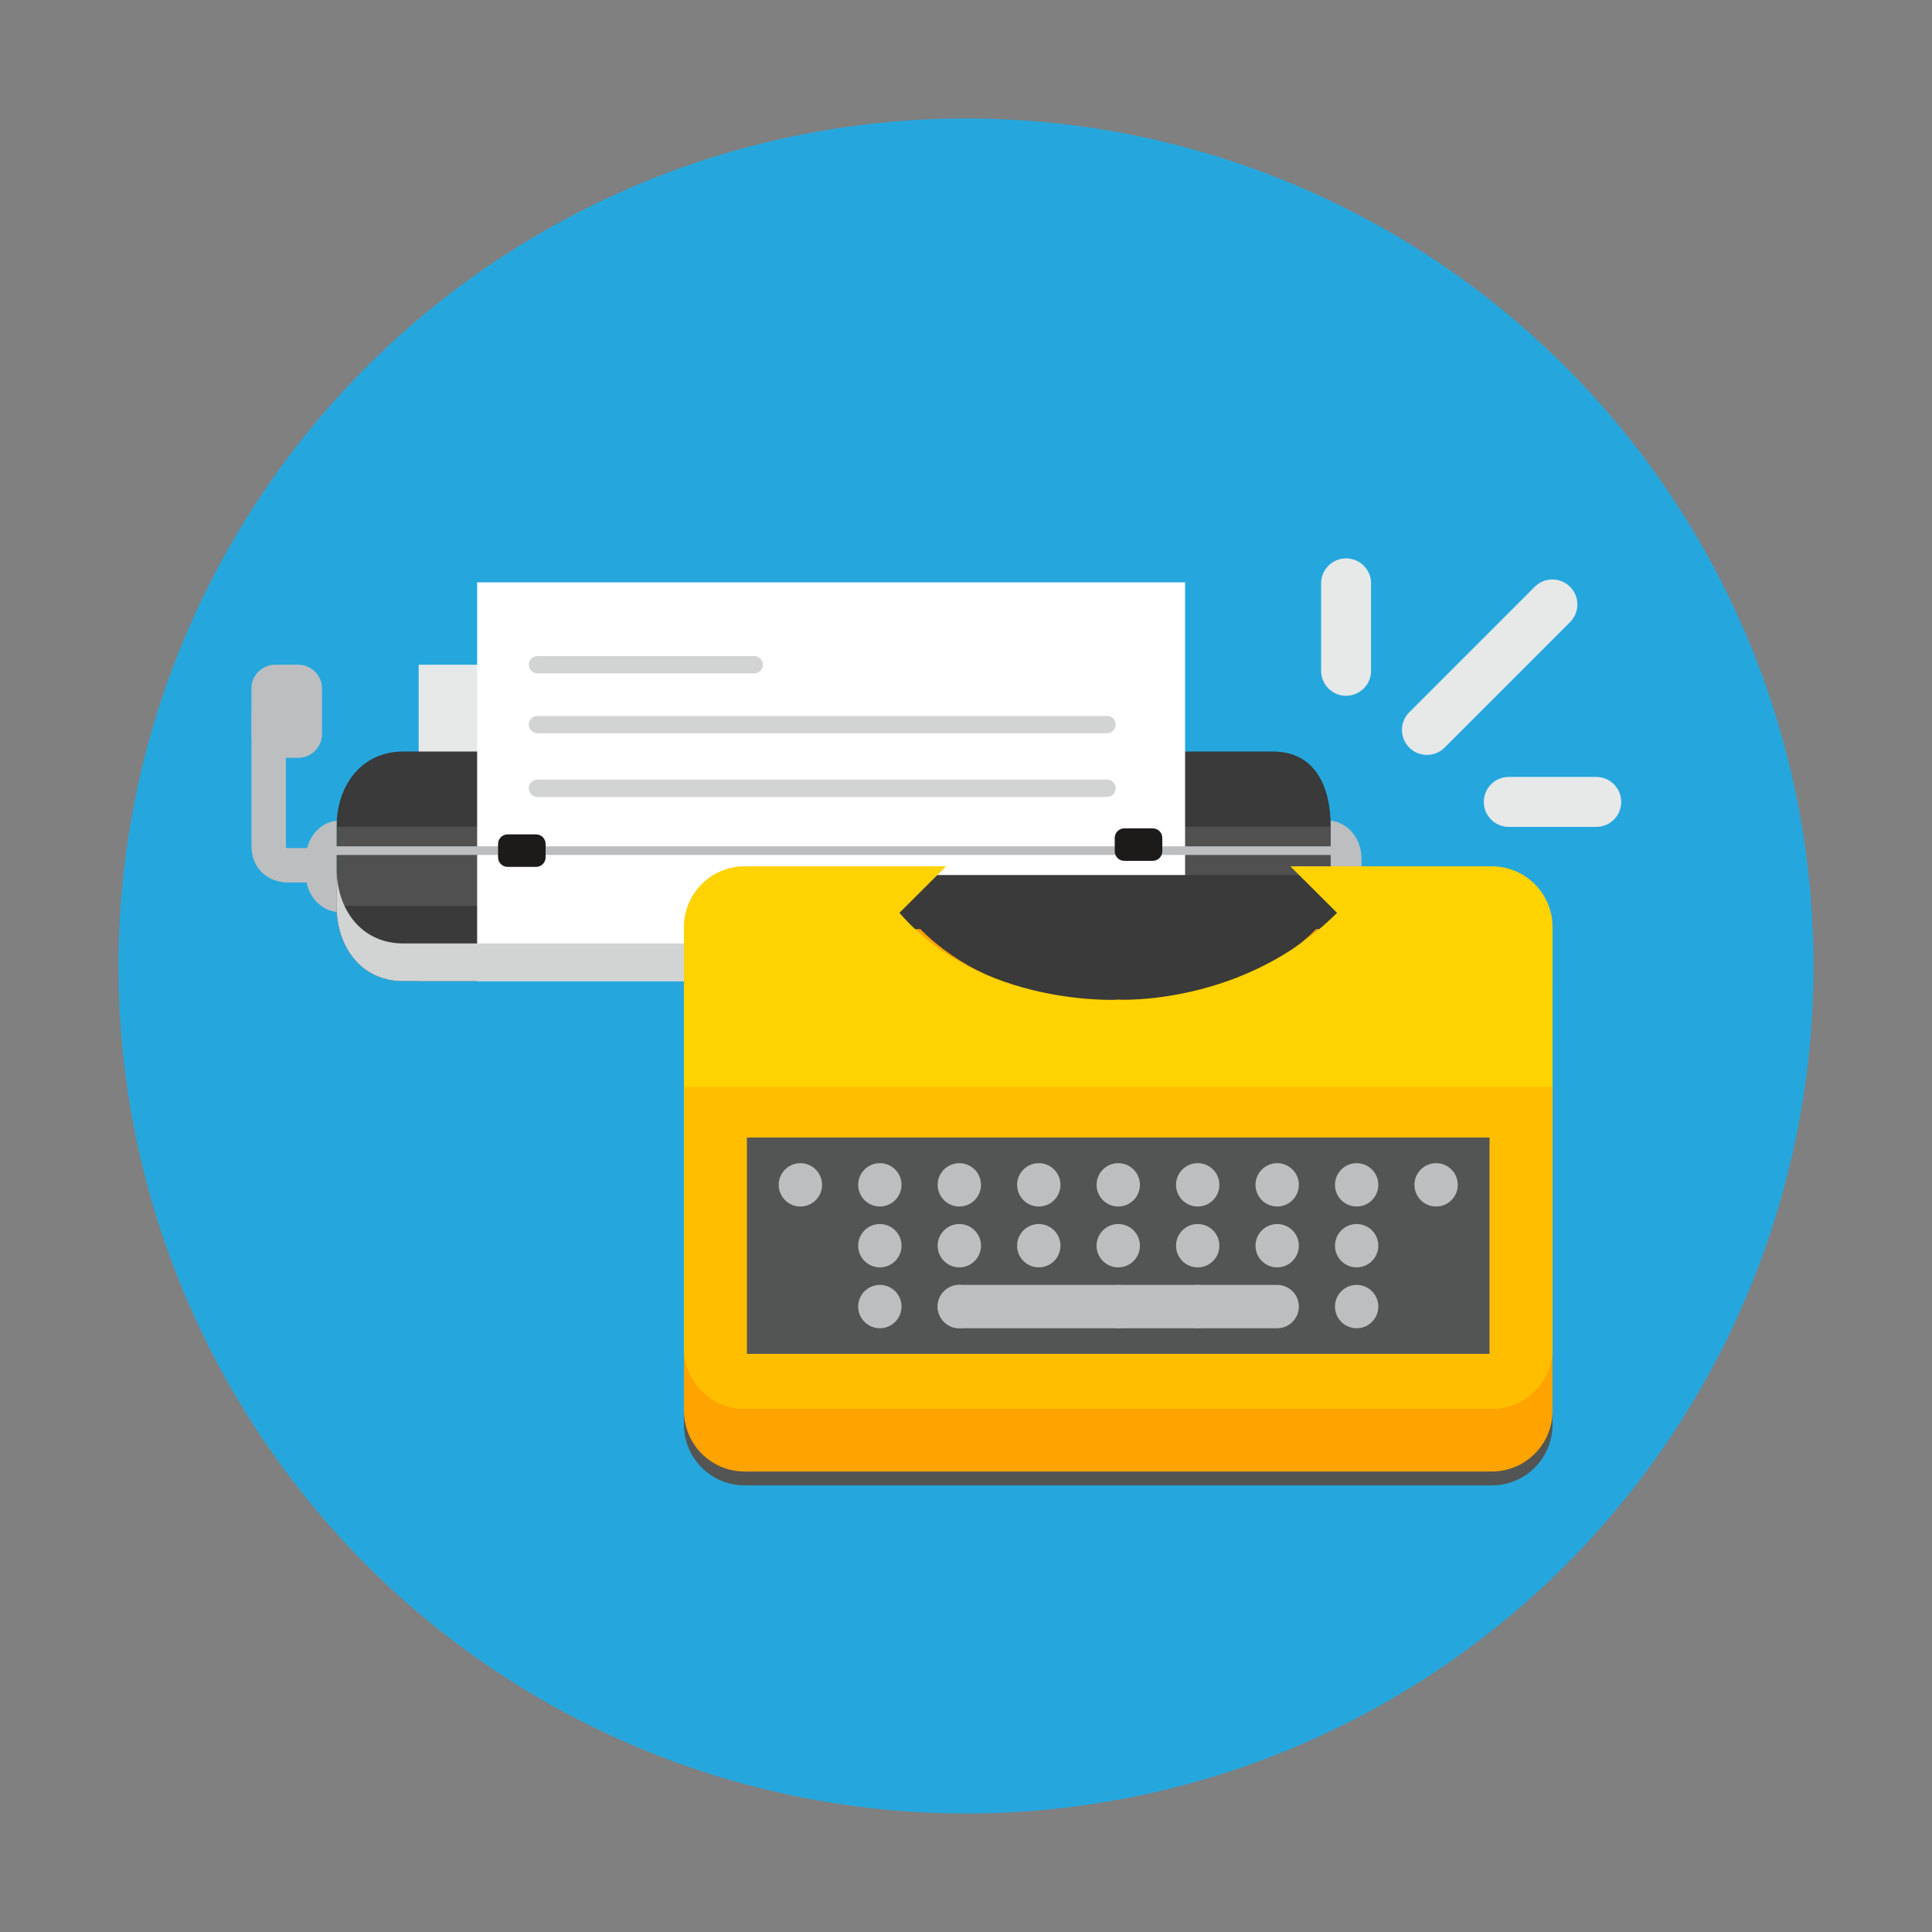 <?xml version="1.0" encoding="utf-8"?>
<!-- Generator: Adobe Illustrator 16.0.0, SVG Export Plug-In . SVG Version: 6.00 Build 0)  -->
<!DOCTYPE svg PUBLIC "-//W3C//DTD SVG 1.1 Tiny//EN" "http://www.w3.org/Graphics/SVG/1.1/DTD/svg11-tiny.dtd">
<svg version="1.1" baseProfile="tiny" id="Layer_1" xmlns="http://www.w3.org/2000/svg" xmlns:xlink="http://www.w3.org/1999/xlink"
	 x="0px" y="0px" width="300px" height="300px" viewBox="0 0 300 300" xml:space="preserve">
<rect x="0" y="0" width="300" height="300" fill="#808080" stroke="none"/>
<g>
	<circle fill="#25A7DE" cx="150" cy="150" r="131.6"/>
	<g>
		<g>
			<g>
				<rect x="65.01" y="103.217" fill="#E7E8E8" width="107.064" height="49.131"/>
				<g>
					<path fill="#393A39" d="M206.631,140.66c0,6.455-2.537,11.688-8.991,11.688H62.605c-6.456,0-10.34-5.232-10.34-11.688v-12.275
						c0-6.455,3.884-11.688,10.34-11.688H197.64c6.454,0,8.991,5.232,8.991,11.688V140.66z"/>
					<rect x="52.266" y="128.385" fill="#4F504F" width="154.365" height="12.275"/>
				</g>
				<path fill="#BDBEBF" d="M52.266,127.43c-2.682,0.295-4.775,2.795-4.775,5.835v2.515c0,3.04,2.094,5.54,4.775,5.834V127.43z"/>
				<path fill="#BDBEBF" d="M206.632,127.43c2.682,0.295,4.776,2.795,4.776,5.835v2.515c0,3.04-2.095,5.54-4.776,5.834V127.43z"/>
				<path fill="#BDBEBF" d="M44.702,137.031c-0.729,0-2.535-0.15-3.976-1.509c-0.764-0.721-1.676-2.032-1.676-4.194v-20.883h5.343
					v20.883c0,0.156,0.016,0.255,0.028,0.311c0.086,0.028,0.219,0.052,0.22,0.052l0,0l0.159-0.005h3.263v5.344h-3.21
					C44.81,137.03,44.759,137.031,44.702,137.031z"/>
				<path fill="#BDBEBF" d="M49.999,113.975c0,2.042-1.655,3.699-3.698,3.699h-3.563c-2.045,0-3.699-1.657-3.699-3.699v-7.059
					c0-2.043,1.654-3.699,3.699-3.699h3.563c2.043,0,3.698,1.656,3.698,3.699V113.975z"/>
				<rect x="74.09" y="90.429" fill="#FFFFFF" width="109.93" height="61.919"/>
				<path fill="#D2D3D3" d="M117.108,104.562H83.456c-0.744,0-1.346-0.603-1.346-1.346s0.603-1.346,1.346-1.346h33.652
					c0.744,0,1.346,0.603,1.346,1.346S117.852,104.562,117.108,104.562z"/>
				<path fill="#D2D3D3" d="M171.903,113.865H83.456c-0.744,0-1.346-0.603-1.346-1.346s0.603-1.346,1.346-1.346h88.447
					c0.744,0,1.346,0.603,1.346,1.346S172.647,113.865,171.903,113.865z"/>
				<path fill="#D2D3D3" d="M171.903,123.748H83.456c-0.744,0-1.346-0.603-1.346-1.346s0.603-1.346,1.346-1.346h88.447
					c0.744,0,1.346,0.603,1.346,1.346S172.647,123.748,171.903,123.748z"/>
				<g>
					<rect x="50.939" y="131.415" fill="#BDBEBF" width="159.021" height="1.346"/>
					<path fill="#1C1B1A" d="M84.723,133.123c0,0.822-0.665,1.488-1.487,1.488h-4.41c-0.821,0-1.487-0.666-1.487-1.488v-2.072
						c0-0.821,0.666-1.488,1.487-1.488h4.41c0.822,0,1.487,0.667,1.487,1.488V133.123z"/>
					<path fill="#1C1B1A" d="M180.481,132.184c0,0.821-0.666,1.487-1.487,1.487h-4.409c-0.822,0-1.489-0.666-1.489-1.487v-2.072
						c0-0.821,0.667-1.487,1.489-1.487h4.409c0.821,0,1.487,0.666,1.487,1.487V132.184z"/>
				</g>
				<path fill="#D2D3D3" d="M197.64,146.496H62.605c-6.456,0-10.34-5.231-10.34-11.686v5.85c0,6.455,3.884,11.688,10.34,11.688
					H197.64c6.454,0,8.991-5.232,8.991-11.688v-5.85C206.631,141.265,204.094,146.496,197.64,146.496z"/>
			</g>
			<path fill="#393A39" d="M219.633,159.348c0,5.205-4.218,9.423-9.421,9.423H139.83c-5.204,0-9.423-4.218-9.423-9.423v-14.05
				c0-5.204,4.219-9.423,9.423-9.423h70.382c5.203,0,9.421,4.219,9.421,9.423V159.348z"/>
			<g>
				<path fill="#535554" d="M106.207,162.04v59.192c0,5.202,4.218,9.422,9.422,9.422h116.024c5.203,0,9.421-4.22,9.421-9.422V162.04
					H106.207z"/>
				<path fill="#FFA300" d="M231.653,144.271h-27.279c-12.122,12.123-30.733,10.968-30.733,10.968s-18.135,1.63-30.733-10.968
					h-27.278c-5.204,0-9.422,4.219-9.422,9.423v65.38c0,5.202,4.218,9.422,9.422,9.422h116.024c5.203,0,9.421-4.22,9.421-9.422
					v-65.38C241.074,148.49,236.856,144.271,231.653,144.271z"/>
				<path fill="#FFD202" d="M231.653,134.521H200.37l7.244,7.224c-14.479,14.479-33.974,13.494-33.974,13.494
					s-21.313,1.153-33.974-13.494l7.244-7.224h-31.282c-5.204,0-9.422,4.219-9.422,9.423v65.38c0,5.203,4.218,9.422,9.422,9.422
					h116.024c5.203,0,9.421-4.219,9.421-9.422v-65.38C241.074,138.74,236.856,134.521,231.653,134.521z"/>
				<path fill="#FFBE00" d="M106.207,168.771v40.554c0,5.203,4.218,9.422,9.422,9.422h116.024c5.203,0,9.421-4.219,9.421-9.422
					v-40.554H106.207z"/>
				<rect x="115.982" y="176.634" fill="#535554" width="115.315" height="33.596"/>
				<g>
					<circle fill="#BDBEBF" cx="124.283" cy="183.981" r="3.366"/>
					<circle fill="#BDBEBF" cx="136.623" cy="183.981" r="3.365"/>
					<circle fill="#BDBEBF" cx="148.962" cy="183.981" r="3.365"/>
					<circle fill="#BDBEBF" cx="161.301" cy="183.981" r="3.366"/>
					<circle fill="#BDBEBF" cx="173.641" cy="183.981" r="3.365"/>
					<circle fill="#BDBEBF" cx="185.98" cy="183.981" r="3.366"/>
					<circle fill="#BDBEBF" cx="198.32" cy="183.981" r="3.365"/>
					<circle fill="#BDBEBF" cx="210.66" cy="183.981" r="3.365"/>
					<circle fill="#BDBEBF" cx="222.999" cy="183.981" r="3.366"/>
				</g>
				<g>
					<circle fill="#BDBEBF" cx="136.623" cy="193.432" r="3.365"/>
					<circle fill="#BDBEBF" cx="148.962" cy="193.432" r="3.365"/>
					<circle fill="#BDBEBF" cx="161.301" cy="193.432" r="3.366"/>
					<circle fill="#BDBEBF" cx="173.641" cy="193.432" r="3.365"/>
					<circle fill="#BDBEBF" cx="185.98" cy="193.432" r="3.366"/>
					<circle fill="#BDBEBF" cx="198.32" cy="193.432" r="3.365"/>
					<circle fill="#BDBEBF" cx="210.66" cy="193.432" r="3.365"/>
				</g>
				<g>
					<circle fill="#BDBEBF" cx="136.623" cy="202.883" r="3.365"/>
					<circle fill="#BDBEBF" cx="148.962" cy="202.883" r="3.365"/>
					<circle fill="#BDBEBF" cx="173.641" cy="202.883" r="3.365"/>
					<circle fill="#BDBEBF" cx="185.98" cy="202.883" r="3.366"/>
					<circle fill="#BDBEBF" cx="210.66" cy="202.883" r="3.365"/>
				</g>
				<path fill="#BDBEBF" d="M198.32,199.518h-49.358c-1.859,0-3.365,1.507-3.365,3.365s1.506,3.365,3.365,3.365h49.358
					c1.859,0,3.365-1.507,3.365-3.365S200.18,199.518,198.32,199.518z"/>
			</g>
		</g>
		<path fill="#E7E8E8" d="M221.574,117.221c-0.993,0-1.985-0.379-2.743-1.136c-1.515-1.516-1.515-3.971,0-5.486l19.482-19.482
			c1.515-1.514,3.971-1.514,5.485,0c1.515,1.516,1.515,3.971,0,5.486l-19.482,19.482
			C223.56,116.842,222.567,117.221,221.574,117.221z"/>
		<path fill="#E7E8E8" d="M209.021,108.039c-2.142,0-3.879-1.736-3.879-3.879V90.585c0-2.143,1.737-3.879,3.879-3.879
			s3.879,1.736,3.879,3.879v13.575C212.899,106.303,211.163,108.039,209.021,108.039z"/>
		<path fill="#E7E8E8" d="M247.862,128.4h-13.576c-2.142,0-3.879-1.736-3.879-3.879s1.737-3.879,3.879-3.879h13.576
			c2.142,0,3.879,1.736,3.879,3.879S250.004,128.4,247.862,128.4z"/>
	</g>
</g>
</svg>
